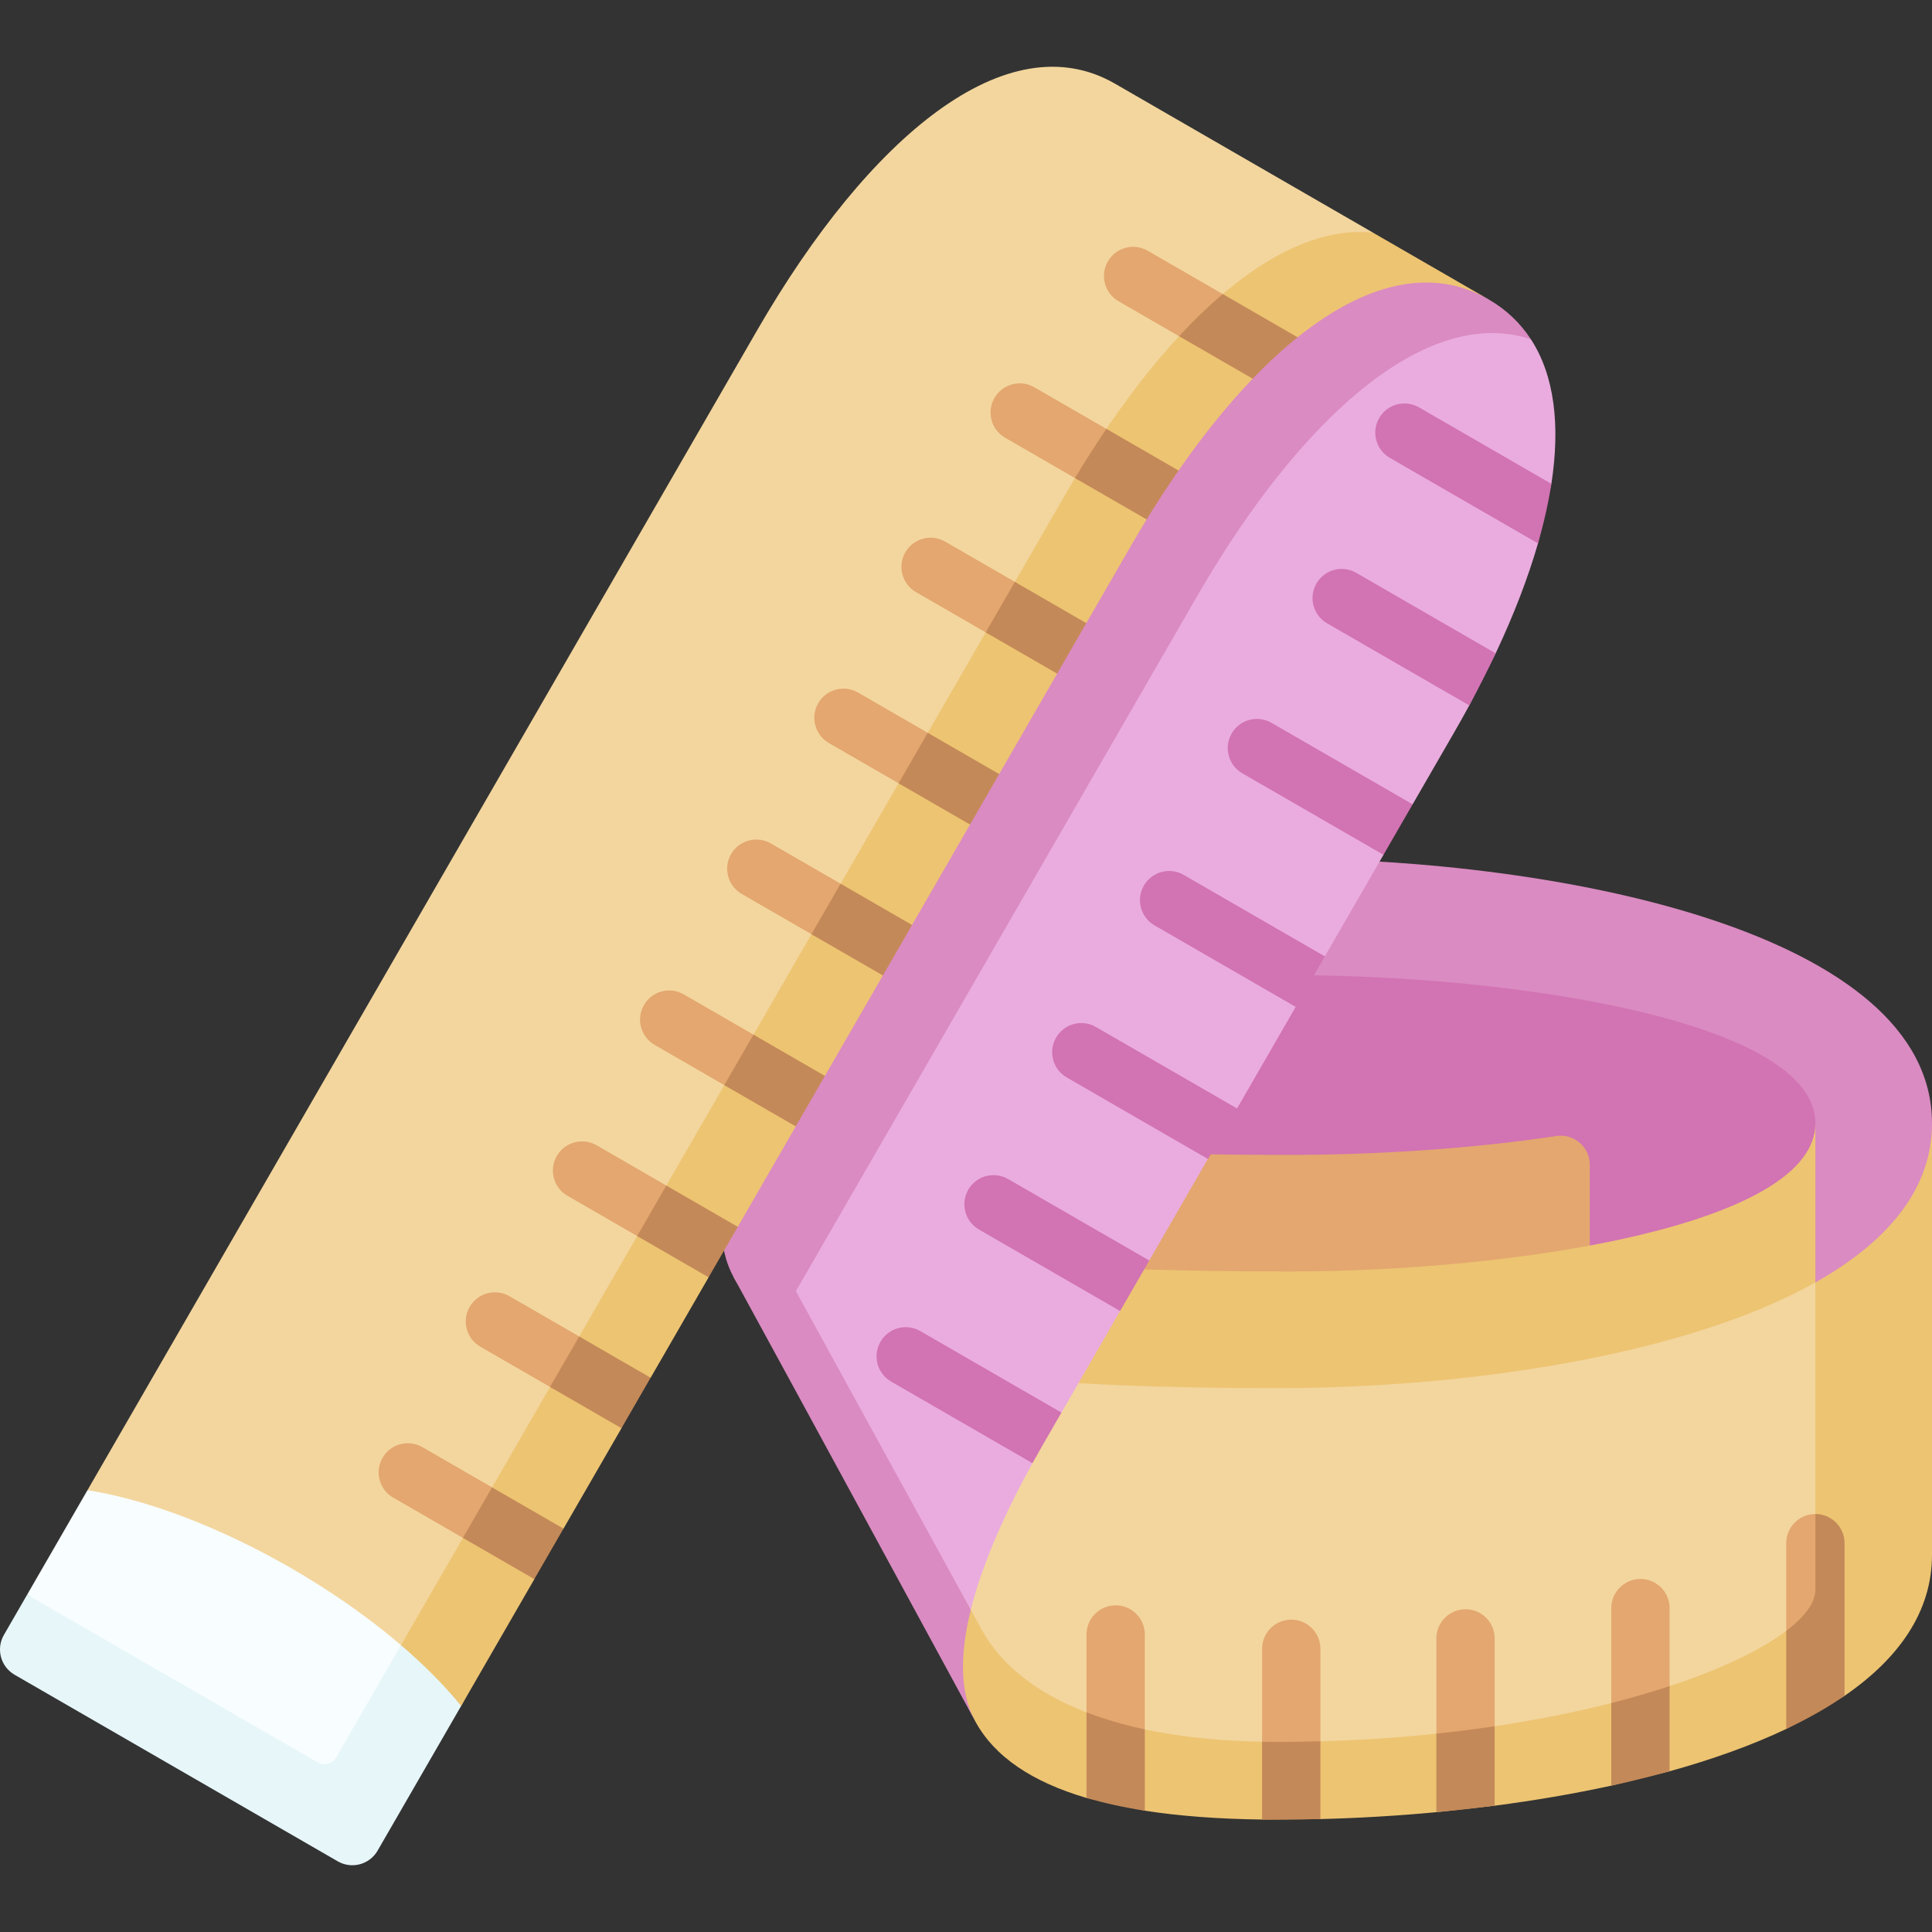 <svg id="Capa_1" enable-background="new 0 0 497 497" height="512" viewBox="0 0 497 497" width="512" xmlns="http://www.w3.org/2000/svg"><rect x="0" y="0" width="497" height="497" fill="#333333" stroke="none"/><g><path d="m328.688 458.093c80.28 0 158.312-33.323 158.312-58.122 0-28.666-10-111-10-111h-220s-20.544 54.293-18.142 105.33c5.876 10.706 10.966 29.979 13.682 34.927 9.659 17.595 35.179 28.865 76.148 28.865z" fill="#f3d69e"/><path d="m467 288.971v120c0 15.261-58.032 39.122-138.312 39.122-40.969 0-66.489-11.27-76.147-28.865-2.716-4.948-7.806-14.221-13.682-24.927.814 17.29 4.257 34.207 12.03 48.512 4.969 9.146 14.689 15.604 28.609 19.703l15.002 3.279c8.925 1.391 19.01 2.132 30.171 2.274l15-.117c9.745-.25 19.775-.833 29.829-1.773l15-1.672c10.203-1.326 20.295-3.036 30-5.154l15.001-3.699c10.897-3.022 21.05-6.634 30.002-10.878l15-8.524c13.942-9.603 22.497-21.599 22.497-36.28 0-29.295 0-111 0-111h-30z" fill="#edc472"/><path d="m471 408.971c0-5.381-4-19.5-4-19.5-4.143 0-7.5 3.358-7.5 7.5v22.562c0 5.348 11.5-7.325 11.5-10.562z" fill="#e3a76f"/><path d="m467 389.471v19.5c0 3.237-2.62 6.861-7.5 10.562v25.235c5.485-2.601 10.521-5.437 15-8.522v-39.276c0-4.142-3.357-7.499-7.5-7.499z" fill="#c48958"/><path d="m429.5 413.679c0-4.142-3.357-7.5-7.5-7.5s-7.5 3.358-7.5 7.5v24.424c0 4.71 15 .745 15-4.355z" fill="#e3a76f"/><path d="m414.5 438.103v21.246c5.122-1.118 10.134-2.352 15-3.701v-21.9c-4.636 1.528-9.647 2.989-15 4.355z" fill="#c48958"/><path d="m384.5 421.478c0-4.142-3.357-7.5-7.5-7.5s-7.5 3.358-7.5 7.5v24.499c0 4.676 15 2.681 15-1.901z" fill="#e3a76f"/><path d="m369.5 445.977v20.197c5.005-.468 10.015-1.024 15-1.672v-20.427c-4.84.721-9.846 1.358-15 1.902z" fill="#c48958"/><path d="m339.671 447.943v-23.793c0-4.142-3.357-7.5-7.5-7.5s-7.5 3.358-7.5 7.5v23.905c0 5.089 15 5.089 15-.112z" fill="#e3a76f"/><path d="m328.688 448.093c-1.357 0-2.694-.014-4.017-.039v20.012c1.325.017 2.662.026 4.017.026 3.61 0 7.277-.049 10.983-.144v-20.006c-3.612.099-7.273.151-10.983.151z" fill="#c48958"/><path d="m294.5 420.467c0-4.142-3.357-7.5-7.5-7.5s-7.5 3.358-7.5 7.5v20.028c0 6.053 15 9.16 15 4.376z" fill="#e3a76f"/><path d="m279.5 440.495v22.012c4.559 1.343 9.559 2.438 15 3.286v-20.922c-5.485-1.166-10.483-2.635-15-4.376z" fill="#c48958"/><path d="m497 288.971c0-49.047-95.479-68.122-168.312-68.122l-39.005 30 177.317 79.05c18.309-10.288 30-23.772 30-40.928z" fill="#da8bc1"/><path d="m453.783 327.093s13.217-11.944 13.217-38.122-76.897-38.122-135.555-38.122c-9.091 0-25.747 0-41.762 0l-73.313 56.387v19.858h237.413z" fill="#d273b3"/><path d="m408.968 332.989v-33.345c0-4.583-4.07-8.099-8.601-7.414-22.175 3.351-46.841 4.863-68.922 4.863-58.658 0-102.639-3.214-112.736-15.995v51.891z" fill="#e3a76f"/><path d="m331.445 327.093c-58.658 0-102.639-3.214-112.736-15.995l-2.339-3.862-27.661 21.275c12.536 22.839 67.146 28.583 139.979 28.583 47.357 0 104.279-8.069 138.312-27.194v-40.929c0 26.178-76.897 38.122-135.555 38.122z" fill="#edc472"/><path d="m374.055 188.446c1.35-2.338 2.653-4.666 3.909-6.982l6.794-13.398c4.627-9.826 8.295-19.323 10.885-28.279l3.447-15.334c2.314-15.049.796-27.876-5.282-37.191-28.456-14.553-64.004 5.522-90.746 51.841l-108.322 187.04s42.419 65.061 54.994 87.971c3.092-12.448 9.342-25.911 15.863-37.717v-10l7.458-3.015 15.085-26.128v-10l7.5-2.99 15.085-26.128v-10l7.5-2.99 15.085-26.128v-10l7.5-2.99 15.085-26.128v-10l7.5-2.99c.001-.002 8.641-14.967 10.66-18.464z" fill="#eaacde"/><path d="m307.912 153.444c26.742-46.319 59.274-74.977 85.895-66.181-2.701-4.14-6.284-7.6-10.852-10.238-32.417-18.716-67.422-9.64-67.422-9.64l-109.576 190.215c-13.151 22.778-26.721 53.651-17.248 70.91 9.658 17.595 62.179 114.302 62.179 114.302-4.15-7.561-3.877-17.736-1.154-28.698-12.575-22.91-44.994-81.971-44.994-81.971z" fill="#da8bc1"/><g fill="#d273b3"><path d="m365.035 104.796c-3.59-2.072-8.175-.842-10.245 2.745-2.071 3.587-.842 8.174 2.745 10.245l38.103 21.999c1.537-5.318 2.689-10.441 3.441-15.334z"/><path d="m338.645 150.104c-2.071 3.587-.842 8.174 2.745 10.245l36.568 21.113c2.451-4.52 4.716-8.992 6.792-13.399l-35.86-20.704c-3.588-2.073-8.174-.843-10.245 2.745z"/><path d="m249.084 306.045c-2.071 3.587-.842 8.174 2.745 10.245l36.311 20.964c2.371-4.106 4.883-8.457 7.5-12.99l-36.311-20.964c-3.589-2.072-8.175-.842-10.245 2.745z"/><path d="m226.499 345.163c-2.071 3.587-.842 8.174 2.745 10.245l36.355 20.99c.844-1.527 1.691-3.03 2.537-4.496.882-1.528 2.583-4.474 4.919-8.519l-36.311-20.964c-3.589-2.073-8.175-.844-10.245 2.744z"/><path d="m294.254 227.807c-2.071 3.587-.842 8.174 2.745 10.245l36.311 20.964c2.371-4.106 4.883-8.457 7.5-12.99l-36.311-20.964c-3.589-2.071-8.175-.841-10.245 2.745z"/><path d="m271.669 266.926c-2.071 3.587-.842 8.174 2.745 10.245l36.355 20.99c.844-1.527 1.691-3.03 2.537-4.496.882-1.528 2.583-4.474 4.919-8.519l-36.311-20.964c-3.589-2.073-8.175-.844-10.245 2.744z"/><path d="m316.839 188.689c-2.071 3.587-.842 8.174 2.745 10.245l36.311 20.964c2.371-4.106 4.883-8.457 7.5-12.99l-36.311-20.964c-3.589-2.072-8.175-.842-10.245 2.745z"/></g><path d="m22.5 383.347 96.129 55.5 162.283-304.404c24.57-42.556 48.345-69.012 72.296-74.594-21.996-12.699-50.738-29.293-66.381-38.325-27.63-15.953-63.204 13.468-92.043 63.419z" fill="#f3d69e"/><path d="m353.208 59.85c-25.27-2.609-54.726 25.038-79.296 67.594l-173.662 300.792 18.379 10.611 18.835-32.624v-10l7.5-2.99 14.915-25.833v-10l7.5-2.99 14.915-25.833v-10l7.5-2.99 14.915-25.833v-10l7.5-2.99 14.915-25.833v-10l7.5-2.99 14.915-25.833v-10l7.5-2.99 14.915-25.833v-10l7.5-2.99 11.461-19.85c1.338-2.318 2.691-4.591 4.056-6.818v-10l8.203-2.585c6.206-8.942 12.608-16.887 19.082-23.624v-10l11.55-.653c17.159-13.78 34.302-18.311 49.152-9.738-.002-.002-12.897-7.447-29.75-17.177z" fill="#edc472"/><path d="m119.085 395.612-17.932-10.353c-3.588-2.071-4.816-6.658-2.745-10.245s6.658-4.816 10.245-2.745l17.932 10.353c3.588 2.071 4.816 6.658 2.745 10.245s-6.657 4.817-10.245 2.745z" fill="#e3a76f"/><path d="m124.525 383.811h15v21.223h-15z" fill="#c48958" transform="matrix(.5 -.866 .866 .5 -275.568 311.547)"/><path d="m141.499 356.789-17.932-10.353c-3.588-2.071-4.816-6.658-2.745-10.245s6.658-4.816 10.245-2.745l17.933 10.353c3.588 2.071 4.816 6.658 2.745 10.245s-6.658 4.816-10.246 2.745z" fill="#e3a76f"/><path d="m146.939 344.988h15v21.223h-15z" fill="#c48958" transform="matrix(.5 -.866 .866 .5 -230.739 311.547)"/><path d="m163.914 317.966-17.932-10.353c-3.588-2.071-4.816-6.658-2.745-10.245s6.658-4.816 10.245-2.745l17.932 10.353c3.588 2.071 4.816 6.658 2.745 10.245s-6.657 4.816-10.245 2.745z" fill="#e3a76f"/><path d="m169.354 306.165h15v21.223h-15z" fill="#c48958" transform="matrix(.5 -.866 .866 .5 -185.91 311.548)"/><path d="m186.329 279.143-17.932-10.353c-3.588-2.071-4.816-6.658-2.745-10.245s6.658-4.816 10.245-2.745l17.932 10.353c3.588 2.071 4.816 6.658 2.745 10.245s-6.658 4.816-10.245 2.745z" fill="#e3a76f"/><path d="m191.768 267.342h15v21.223h-15z" fill="#c48958" transform="matrix(.5 -.866 .866 .5 -141.081 311.548)"/><path d="m208.743 240.32-17.932-10.353c-3.588-2.071-4.816-6.658-2.745-10.245s6.658-4.816 10.245-2.745l17.932 10.353c3.588 2.071 4.816 6.658 2.745 10.245s-6.657 4.816-10.245 2.745z" fill="#e3a76f"/><path d="m214.183 228.519h15v21.223h-15z" fill="#c48958" transform="matrix(.5 -.866 .866 .5 -96.251 311.548)"/><path d="m231.158 201.497-17.932-10.353c-3.588-2.071-4.816-6.658-2.745-10.245s6.658-4.816 10.245-2.745l17.932 10.353c3.588 2.071 4.816 6.658 2.745 10.245s-6.658 4.816-10.245 2.745z" fill="#e3a76f"/><path d="m236.598 189.696h15v21.223h-15z" fill="#c48958" transform="matrix(.5 -.866 .866 .5 -51.422 311.548)"/><path d="m253.572 162.673-17.932-10.353c-3.588-2.071-4.816-6.658-2.745-10.245s6.658-4.816 10.245-2.745l17.932 10.353c3.588 2.071 4.816 6.658 2.745 10.245-2.07 3.587-6.657 4.817-10.245 2.745z" fill="#e3a76f"/><path d="m259.012 150.873h15v21.223h-15z" fill="#c48958" transform="matrix(.5 -.866 .866 .5 -6.593 311.548)"/><path d="m276.538 122.984-17.97-10.375c-3.588-2.071-4.816-6.658-2.745-10.245s6.658-4.816 10.245-2.745l18.547 10.708c3.588 2.071 4.201 6.303 2.13 9.89-2.072 3.587-6.62 4.839-10.207 2.767z" fill="#e3a76f"/><path d="m276.541 122.986 18.428 10.639c2.688-4.383 5.426-8.582 8.204-12.584l-18.558-10.715c-2.735 4.037-5.431 8.258-8.074 12.66z" fill="#c48958"/><path d="m303.31 86.48-15.568-8.988c-3.588-2.071-4.816-6.658-2.745-10.245s6.658-4.816 10.245-2.745l19.294 11.14c3.588 2.071 3.454 5.871 1.383 9.458s-9.022 3.451-12.609 1.38z" fill="#e3a76f"/><path d="m303.312 86.481 18.942 10.936c3.834-3.99 7.693-7.553 11.552-10.651l-19.258-11.119c-3.757 3.194-7.51 6.81-11.236 10.834z" fill="#c48958"/><path d="m22.5 383.347-15.52 26.881 77.75 54.889 18.421-41.906c-22.607-19.35-54.954-35.798-80.651-39.864z" fill="#f8fdff"/><path d="m103.151 423.211-16.671 28.875c-.966 1.674-3.107 2.248-4.781 1.281l-74.719-43.139-5.974 10.348c-2.071 3.587-.842 8.174 2.745 10.245l83.138 48c3.587 2.071 8.174.842 10.245-2.745l21.494-37.229c-4.289-5.298-9.554-10.565-15.477-15.636z" fill="#e7f6f9"/></g></svg>